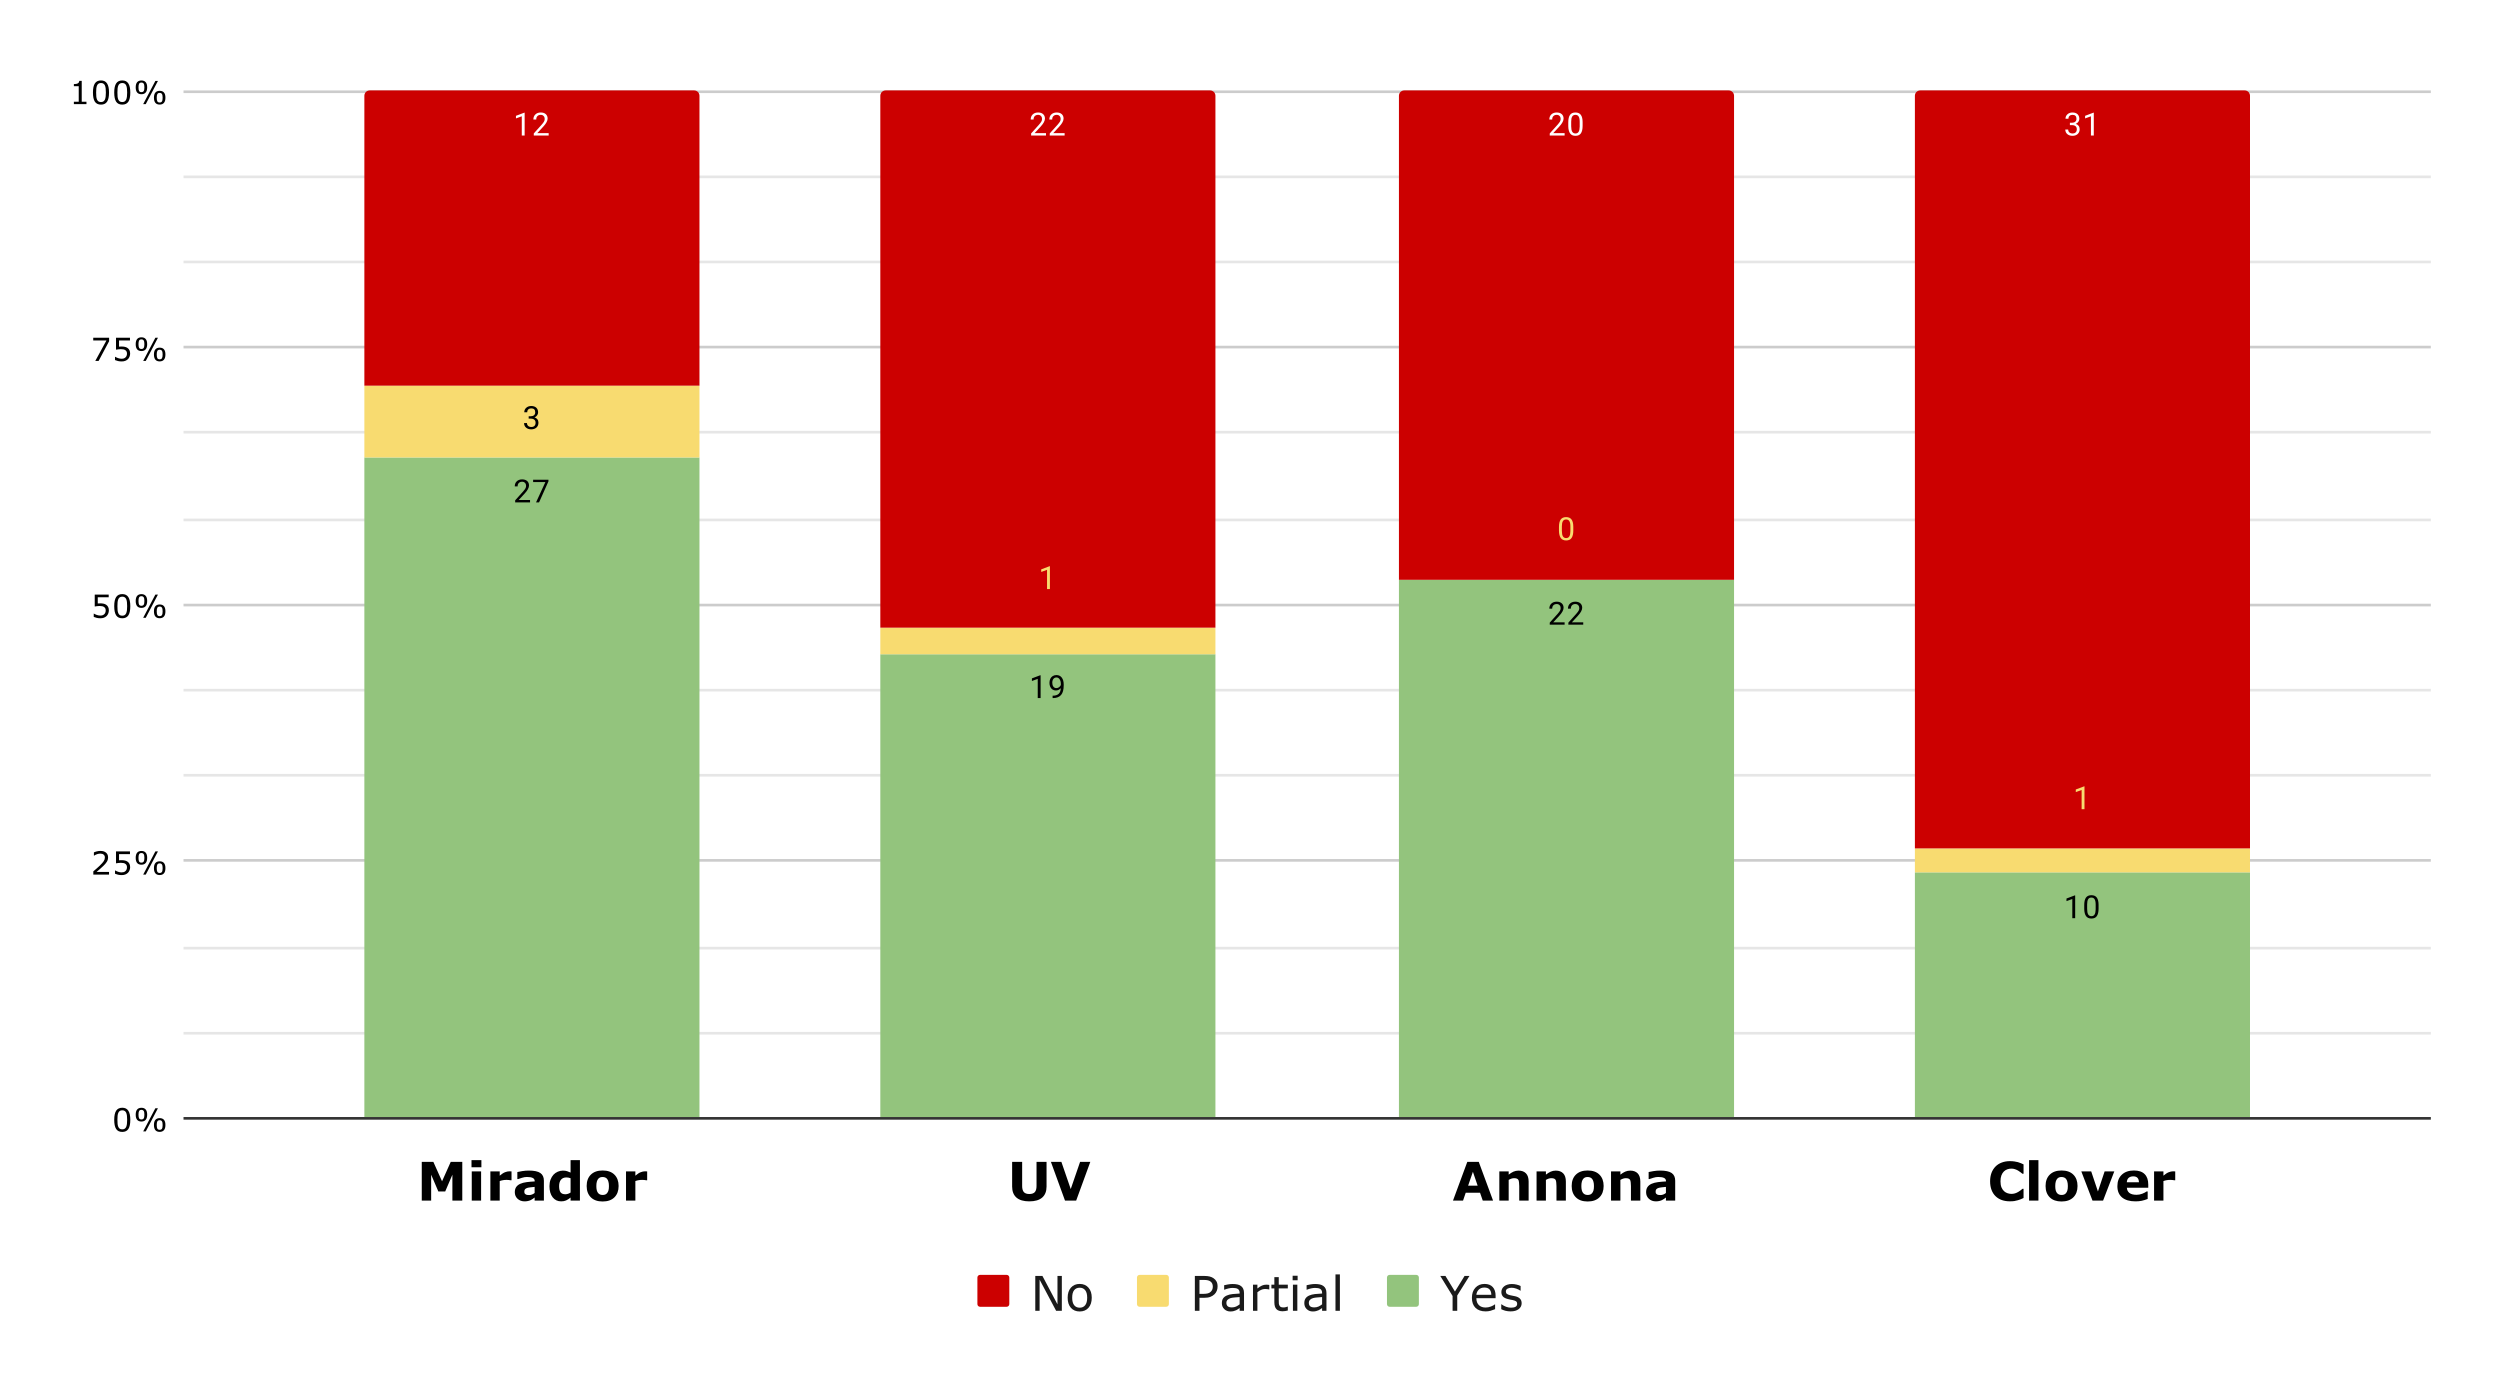 <svg version="1.1" viewBox="0.0 0.0 940.0 523.0" fill="none" stroke="none" stroke-linecap="square" stroke-miterlimit="10" width="940" height="523" xmlns:xlink="http://www.w3.org/1999/xlink" xmlns="http://www.w3.org/2000/svg"><path fill="#ffffff" d="M0 0L940.0 0L940.0 523.0L0 523.0L0 0Z" fill-rule="nonzero"/><path stroke="#333333" stroke-width="1.0" stroke-linecap="butt" d="M69.5 420.5L913.5 420.5" fill-rule="nonzero"/><path stroke="#cccccc" stroke-width="1.0" stroke-linecap="butt" d="M69.5 323.5L913.5 323.5" fill-rule="nonzero"/><path stroke="#cccccc" stroke-width="1.0" stroke-linecap="butt" d="M69.5 227.5L913.5 227.5" fill-rule="nonzero"/><path stroke="#cccccc" stroke-width="1.0" stroke-linecap="butt" d="M69.5 130.5L913.5 130.5" fill-rule="nonzero"/><path stroke="#cccccc" stroke-width="1.0" stroke-linecap="butt" d="M69.5 34.5L913.5 34.5" fill-rule="nonzero"/><path stroke="#e6e6e6" stroke-width="1.0" stroke-linecap="butt" d="M69.5 388.5L913.5 388.5" fill-rule="nonzero"/><path stroke="#e6e6e6" stroke-width="1.0" stroke-linecap="butt" d="M69.5 356.5L913.5 356.5" fill-rule="nonzero"/><path stroke="#e6e6e6" stroke-width="1.0" stroke-linecap="butt" d="M69.5 291.5L913.5 291.5" fill-rule="nonzero"/><path stroke="#e6e6e6" stroke-width="1.0" stroke-linecap="butt" d="M69.5 259.5L913.5 259.5" fill-rule="nonzero"/><path stroke="#e6e6e6" stroke-width="1.0" stroke-linecap="butt" d="M69.5 195.5L913.5 195.5" fill-rule="nonzero"/><path stroke="#e6e6e6" stroke-width="1.0" stroke-linecap="butt" d="M69.5 162.5L913.5 162.5" fill-rule="nonzero"/><path stroke="#e6e6e6" stroke-width="1.0" stroke-linecap="butt" d="M69.5 98.5L913.5 98.5" fill-rule="nonzero"/><path stroke="#e6e6e6" stroke-width="1.0" stroke-linecap="butt" d="M69.5 66.5L913.5 66.5" fill-rule="nonzero"/><clipPath id="id_0"><path d="M69.15 34.15L913.85 34.15L913.85 420.417L69.15 420.417L69.15 34.15Z" clip-rule="nonzero"/></clipPath><path stroke="#000000" stroke-width="2.0" stroke-linecap="butt" stroke-opacity="0.0" clip-path="url(#id_0)" d="M263.0 420.0L137.0 420.0L137.0 172.0L263.0 172.0Z" fill-rule="nonzero"/><path fill="#93c47d" clip-path="url(#id_0)" d="M263.0 420.0L137.0 420.0L137.0 172.0L263.0 172.0Z" fill-rule="nonzero"/><path stroke="#000000" stroke-width="2.0" stroke-linecap="butt" stroke-opacity="0.0" clip-path="url(#id_0)" d="M457.0 420.0L331.0 420.0L331.0 246.0L457.0 246.0Z" fill-rule="nonzero"/><path fill="#93c47d" clip-path="url(#id_0)" d="M457.0 420.0L331.0 420.0L331.0 246.0L457.0 246.0Z" fill-rule="nonzero"/><path stroke="#000000" stroke-width="2.0" stroke-linecap="butt" stroke-opacity="0.0" clip-path="url(#id_0)" d="M652.0 420.0L526.0 420.0L526.0 218.0L652.0 218.0Z" fill-rule="nonzero"/><path fill="#93c47d" clip-path="url(#id_0)" d="M652.0 420.0L526.0 420.0L526.0 218.0L652.0 218.0Z" fill-rule="nonzero"/><path stroke="#000000" stroke-width="2.0" stroke-linecap="butt" stroke-opacity="0.0" clip-path="url(#id_0)" d="M846.0 420.0L720.0 420.0L720.0 328.0L846.0 328.0Z" fill-rule="nonzero"/><path fill="#93c47d" clip-path="url(#id_0)" d="M846.0 420.0L720.0 420.0L720.0 328.0L846.0 328.0Z" fill-rule="nonzero"/><path stroke="#000000" stroke-width="2.0" stroke-linecap="butt" stroke-opacity="0.0" clip-path="url(#id_0)" d="M263.0 172.0L137.0 172.0L137.0 145.0L263.0 145.0Z" fill-rule="nonzero"/><path fill="#f8db70" clip-path="url(#id_0)" d="M263.0 172.0L137.0 172.0L137.0 145.0L263.0 145.0Z" fill-rule="nonzero"/><path stroke="#000000" stroke-width="2.0" stroke-linecap="butt" stroke-opacity="0.0" clip-path="url(#id_0)" d="M457.0 246.0L331.0 246.0L331.0 236.0L457.0 236.0Z" fill-rule="nonzero"/><path fill="#f8db70" clip-path="url(#id_0)" d="M457.0 246.0L331.0 246.0L331.0 236.0L457.0 236.0Z" fill-rule="nonzero"/><path stroke="#000000" stroke-width="2.0" stroke-linecap="butt" stroke-opacity="0.0" clip-path="url(#id_0)" d="M652.0 218.0L526.0 218.0L526.0 218.0L652.0 218.0Z" fill-rule="nonzero"/><path fill="#f8db70" clip-path="url(#id_0)" d="M652.0 218.0L526.0 218.0L526.0 218.0L652.0 218.0Z" fill-rule="nonzero"/><path stroke="#000000" stroke-width="2.0" stroke-linecap="butt" stroke-opacity="0.0" clip-path="url(#id_0)" d="M846.0 328.0L720.0 328.0L720.0 319.0L846.0 319.0Z" fill-rule="nonzero"/><path fill="#f8db70" clip-path="url(#id_0)" d="M846.0 328.0L720.0 328.0L720.0 319.0L846.0 319.0Z" fill-rule="nonzero"/><path stroke="#000000" stroke-width="2.0" stroke-linecap="butt" stroke-opacity="0.0" clip-path="url(#id_0)" d="M263.0 145.0L137.0 145.0L137.0 36.0C137.0 34.895 137.895 34.0 139.0 34.0L261.0 34.0C262.105 34.0 263.0 34.895 263.0 36.0Z" fill-rule="nonzero"/><path fill="#cc0000" clip-path="url(#id_0)" d="M263.0 145.0L137.0 145.0L137.0 36.0C137.0 34.895 137.895 34.0 139.0 34.0L261.0 34.0C262.105 34.0 263.0 34.895 263.0 36.0Z" fill-rule="nonzero"/><path stroke="#000000" stroke-width="2.0" stroke-linecap="butt" stroke-opacity="0.0" clip-path="url(#id_0)" d="M457.0 236.0L331.0 236.0L331.0 36.0C331.0 34.895 331.895 34.0 333.0 34.0L455.0 34.0C456.105 34.0 457.0 34.895 457.0 36.0Z" fill-rule="nonzero"/><path fill="#cc0000" clip-path="url(#id_0)" d="M457.0 236.0L331.0 236.0L331.0 36.0C331.0 34.895 331.895 34.0 333.0 34.0L455.0 34.0C456.105 34.0 457.0 34.895 457.0 36.0Z" fill-rule="nonzero"/><path stroke="#000000" stroke-width="2.0" stroke-linecap="butt" stroke-opacity="0.0" clip-path="url(#id_0)" d="M652.0 218.0L526.0 218.0L526.0 36.0C526.0 34.895 526.895 34.0 528.0 34.0L650.0 34.0C651.105 34.0 652.0 34.895 652.0 36.0Z" fill-rule="nonzero"/><path fill="#cc0000" clip-path="url(#id_0)" d="M652.0 218.0L526.0 218.0L526.0 36.0C526.0 34.895 526.895 34.0 528.0 34.0L650.0 34.0C651.105 34.0 652.0 34.895 652.0 36.0Z" fill-rule="nonzero"/><path stroke="#000000" stroke-width="2.0" stroke-linecap="butt" stroke-opacity="0.0" clip-path="url(#id_0)" d="M846.0 319.0L720.0 319.0L720.0 36.0C720.0 34.895 720.895 34.0 722.0 34.0L844.0 34.0C845.105 34.0 846.0 34.895 846.0 36.0Z" fill-rule="nonzero"/><path fill="#cc0000" clip-path="url(#id_0)" d="M846.0 319.0L720.0 319.0L720.0 36.0C720.0 34.895 720.895 34.0 722.0 34.0L844.0 34.0C845.105 34.0 846.0 34.895 846.0 36.0Z" fill-rule="nonzero"/><path stroke="#93c47d" stroke-width="3.0" stroke-linejoin="round" stroke-linecap="round" d="M199.297 188.902L193.703 188.902L193.703 188.121L196.656 184.84Q197.312 184.09 197.562 183.637Q197.812 183.168 197.812 182.668Q197.812 181.996 197.406 181.574Q197.016 181.137 196.328 181.137Q195.531 181.137 195.078 181.606Q194.625 182.059 194.625 182.887L193.547 182.887Q193.547 181.699 194.297 180.981Q195.062 180.246 196.328 180.246Q197.531 180.246 198.219 180.871Q198.906 181.496 198.906 182.543Q198.906 183.793 197.297 185.543L195.016 188.012L199.297 188.012L199.297 188.902ZM206.219 180.981L202.688 188.902L201.547 188.902L205.062 181.262L200.453 181.262L200.453 180.371L206.219 180.371L206.219 180.981Z" fill-rule="nonzero"/><path fill="#000000" d="M199.297 188.902L193.703 188.902L193.703 188.121L196.656 184.84Q197.312 184.09 197.562 183.637Q197.812 183.168 197.812 182.668Q197.812 181.996 197.406 181.574Q197.016 181.137 196.328 181.137Q195.531 181.137 195.078 181.606Q194.625 182.059 194.625 182.887L193.547 182.887Q193.547 181.699 194.297 180.981Q195.062 180.246 196.328 180.246Q197.531 180.246 198.219 180.871Q198.906 181.496 198.906 182.543Q198.906 183.793 197.297 185.543L195.016 188.012L199.297 188.012L199.297 188.902ZM206.219 180.981L202.688 188.902L201.547 188.902L205.062 181.262L200.453 181.262L200.453 180.371L206.219 180.371L206.219 180.981Z" fill-rule="nonzero"/><path stroke="#93c47d" stroke-width="3.0" stroke-linejoin="round" stroke-linecap="round" d="M391.266 262.477L390.188 262.477L390.188 255.258L388.0 256.055L388.0 255.071L391.109 253.899L391.266 253.899L391.266 262.477ZM398.859 258.727Q398.531 259.133 398.047 259.383Q397.578 259.618 397.016 259.618Q396.281 259.618 395.734 259.258Q395.188 258.899 394.891 258.243Q394.594 257.571 394.594 256.774Q394.594 255.93 394.906 255.243Q395.234 254.555 395.828 254.196Q396.438 253.821 397.234 253.821Q398.5 253.821 399.219 254.774Q399.953 255.727 399.953 257.352L399.953 257.664Q399.953 260.164 398.969 261.305Q397.984 262.446 396.0 262.477L395.781 262.477L395.781 261.571L396.016 261.571Q397.359 261.539 398.078 260.868Q398.797 260.196 398.859 258.727ZM397.188 258.727Q397.734 258.727 398.188 258.399Q398.656 258.055 398.875 257.571L398.875 257.133Q398.875 256.071 398.406 255.399Q397.938 254.727 397.234 254.727Q396.516 254.727 396.078 255.274Q395.656 255.821 395.656 256.727Q395.656 257.602 396.062 258.164Q396.484 258.727 397.188 258.727Z" fill-rule="nonzero"/><path fill="#000000" d="M391.266 262.477L390.188 262.477L390.188 255.258L388.0 256.055L388.0 255.071L391.109 253.899L391.266 253.899L391.266 262.477ZM398.859 258.727Q398.531 259.133 398.047 259.383Q397.578 259.618 397.016 259.618Q396.281 259.618 395.734 259.258Q395.188 258.899 394.891 258.243Q394.594 257.571 394.594 256.774Q394.594 255.93 394.906 255.243Q395.234 254.555 395.828 254.196Q396.438 253.821 397.234 253.821Q398.5 253.821 399.219 254.774Q399.953 255.727 399.953 257.352L399.953 257.664Q399.953 260.164 398.969 261.305Q397.984 262.446 396.0 262.477L395.781 262.477L395.781 261.571L396.016 261.571Q397.359 261.539 398.078 260.868Q398.797 260.196 398.859 258.727ZM397.188 258.727Q397.734 258.727 398.188 258.399Q398.656 258.055 398.875 257.571L398.875 257.133Q398.875 256.071 398.406 255.399Q397.938 254.727 397.234 254.727Q396.516 254.727 396.078 255.274Q395.656 255.821 395.656 256.727Q395.656 257.602 396.062 258.164Q396.484 258.727 397.188 258.727Z" fill-rule="nonzero"/><path stroke="#93c47d" stroke-width="3.0" stroke-linejoin="round" stroke-linecap="round" d="M588.297 234.887L582.703 234.887L582.703 234.105L585.656 230.824Q586.312 230.074 586.562 229.621Q586.812 229.152 586.812 228.652Q586.812 227.98 586.406 227.558Q586.016 227.121 585.328 227.121Q584.531 227.121 584.078 227.59Q583.625 228.043 583.625 228.871L582.547 228.871Q582.547 227.683 583.297 226.965Q584.062 226.23 585.328 226.23Q586.531 226.23 587.219 226.855Q587.906 227.48 587.906 228.527Q587.906 229.777 586.297 231.527L584.016 233.996L588.297 233.996L588.297 234.887ZM595.297 234.887L589.703 234.887L589.703 234.105L592.656 230.824Q593.312 230.074 593.562 229.621Q593.812 229.152 593.812 228.652Q593.812 227.98 593.406 227.558Q593.016 227.121 592.328 227.121Q591.531 227.121 591.078 227.59Q590.625 228.043 590.625 228.871L589.547 228.871Q589.547 227.683 590.297 226.965Q591.062 226.23 592.328 226.23Q593.531 226.23 594.219 226.855Q594.906 227.48 594.906 228.527Q594.906 229.777 593.297 231.527L591.016 233.996L595.297 233.996L595.297 234.887Z" fill-rule="nonzero"/><path fill="#000000" d="M588.297 234.887L582.703 234.887L582.703 234.105L585.656 230.824Q586.312 230.074 586.562 229.621Q586.812 229.152 586.812 228.652Q586.812 227.98 586.406 227.558Q586.016 227.121 585.328 227.121Q584.531 227.121 584.078 227.59Q583.625 228.043 583.625 228.871L582.547 228.871Q582.547 227.683 583.297 226.965Q584.062 226.23 585.328 226.23Q586.531 226.23 587.219 226.855Q587.906 227.48 587.906 228.527Q587.906 229.777 586.297 231.527L584.016 233.996L588.297 233.996L588.297 234.887ZM595.297 234.887L589.703 234.887L589.703 234.105L592.656 230.824Q593.312 230.074 593.562 229.621Q593.812 229.152 593.812 228.652Q593.812 227.98 593.406 227.558Q593.016 227.121 592.328 227.121Q591.531 227.121 591.078 227.59Q590.625 228.043 590.625 228.871L589.547 228.871Q589.547 227.683 590.297 226.965Q591.062 226.23 592.328 226.23Q593.531 226.23 594.219 226.855Q594.906 227.48 594.906 228.527Q594.906 229.777 593.297 231.527L591.016 233.996L595.297 233.996L595.297 234.887Z" fill-rule="nonzero"/><path stroke="#93c47d" stroke-width="3.0" stroke-linejoin="round" stroke-linecap="round" d="M780.266 345.248L779.188 345.248L779.188 338.03L777.0 338.827L777.0 337.842L780.109 336.67L780.266 336.67L780.266 345.248ZM789.062 341.608Q789.062 343.514 788.406 344.452Q787.766 345.373 786.375 345.373Q785.016 345.373 784.359 344.467Q783.703 343.561 783.672 341.748L783.672 340.311Q783.672 338.42 784.312 337.514Q784.969 336.592 786.359 336.592Q787.734 336.592 788.391 337.483Q789.047 338.358 789.062 340.202L789.062 341.608ZM787.969 340.123Q787.969 338.748 787.578 338.123Q787.203 337.483 786.359 337.483Q785.531 337.483 785.141 338.123Q784.766 338.748 784.766 340.045L784.766 341.78Q784.766 343.155 785.156 343.827Q785.562 344.483 786.375 344.483Q787.172 344.483 787.562 343.858Q787.953 343.233 787.969 341.905L787.969 340.123Z" fill-rule="nonzero"/><path fill="#000000" d="M780.266 345.248L779.188 345.248L779.188 338.03L777.0 338.827L777.0 337.842L780.109 336.67L780.266 336.67L780.266 345.248ZM789.062 341.608Q789.062 343.514 788.406 344.452Q787.766 345.373 786.375 345.373Q785.016 345.373 784.359 344.467Q783.703 343.561 783.672 341.748L783.672 340.311Q783.672 338.42 784.312 337.514Q784.969 336.592 786.359 336.592Q787.734 336.592 788.391 337.483Q789.047 338.358 789.062 340.202L789.062 341.608ZM787.969 340.123Q787.969 338.748 787.578 338.123Q787.203 337.483 786.359 337.483Q785.531 337.483 785.141 338.123Q784.766 338.748 784.766 340.045L784.766 341.78Q784.766 343.155 785.156 343.827Q785.562 344.483 786.375 344.483Q787.172 344.483 787.562 343.858Q787.953 343.233 787.969 341.905L787.969 340.123Z" fill-rule="nonzero"/><path stroke="#f8db70" stroke-width="3.0" stroke-linejoin="round" stroke-linecap="round" d="M198.781 156.515L199.594 156.515Q200.375 156.499 200.812 156.109Q201.25 155.718 201.25 155.046Q201.25 153.546 199.75 153.546Q199.047 153.546 198.625 153.953Q198.219 154.359 198.219 155.015L197.125 155.015Q197.125 153.999 197.859 153.328Q198.609 152.656 199.75 152.656Q200.953 152.656 201.641 153.296Q202.328 153.937 202.328 155.078Q202.328 155.64 201.969 156.156Q201.609 156.671 200.984 156.937Q201.688 157.156 202.062 157.671Q202.453 158.187 202.453 158.937Q202.453 160.078 201.703 160.765Q200.953 161.437 199.75 161.437Q198.562 161.437 197.797 160.781Q197.047 160.124 197.047 159.062L198.141 159.062Q198.141 159.734 198.578 160.14Q199.016 160.546 199.766 160.546Q200.547 160.546 200.953 160.14Q201.375 159.718 201.375 158.953Q201.375 158.218 200.922 157.828Q200.469 157.421 199.594 157.406L198.781 157.406L198.781 156.515Z" fill-rule="nonzero"/><path fill="#000000" d="M198.781 156.515L199.594 156.515Q200.375 156.499 200.812 156.109Q201.25 155.718 201.25 155.046Q201.25 153.546 199.75 153.546Q199.047 153.546 198.625 153.953Q198.219 154.359 198.219 155.015L197.125 155.015Q197.125 153.999 197.859 153.328Q198.609 152.656 199.75 152.656Q200.953 152.656 201.641 153.296Q202.328 153.937 202.328 155.078Q202.328 155.64 201.969 156.156Q201.609 156.671 200.984 156.937Q201.688 157.156 202.062 157.671Q202.453 158.187 202.453 158.937Q202.453 160.078 201.703 160.765Q200.953 161.437 199.75 161.437Q198.562 161.437 197.797 160.781Q197.047 160.124 197.047 159.062L198.141 159.062Q198.141 159.734 198.578 160.14Q199.016 160.546 199.766 160.546Q200.547 160.546 200.953 160.14Q201.375 159.718 201.375 158.953Q201.375 158.218 200.922 157.828Q200.469 157.421 199.594 157.406L198.781 157.406L198.781 156.515Z" fill-rule="nonzero"/><path fill="#f8db70" d="M394.766 221.48L393.688 221.48L393.688 214.261L391.5 215.058L391.5 214.074L394.609 212.902L394.766 212.902L394.766 221.48Z" fill-rule="nonzero"/><path fill="#f8db70" d="M591.562 199.446Q591.562 201.352 590.906 202.29Q590.266 203.212 588.875 203.212Q587.516 203.212 586.859 202.305Q586.203 201.399 586.172 199.587L586.172 198.149Q586.172 196.258 586.812 195.352Q587.469 194.43 588.859 194.43Q590.234 194.43 590.891 195.321Q591.547 196.196 591.562 198.04L591.562 199.446ZM590.469 197.962Q590.469 196.587 590.078 195.962Q589.703 195.321 588.859 195.321Q588.031 195.321 587.641 195.962Q587.266 196.587 587.266 197.883L587.266 199.618Q587.266 200.993 587.656 201.665Q588.062 202.321 588.875 202.321Q589.672 202.321 590.062 201.696Q590.453 201.071 590.469 199.743L590.469 197.962Z" fill-rule="nonzero"/><path fill="#f8db70" d="M783.766 304.252L782.688 304.252L782.688 297.033L780.5 297.83L780.5 296.845L783.609 295.673L783.766 295.673L783.766 304.252Z" fill-rule="nonzero"/><path stroke="#cc0000" stroke-width="3.0" stroke-linejoin="round" stroke-linecap="round" d="M197.266 50.95L196.188 50.95L196.188 43.731L194.0 44.528L194.0 43.544L197.109 42.372L197.266 42.372L197.266 50.95ZM206.297 50.95L200.703 50.95L200.703 50.169L203.656 46.888Q204.312 46.138 204.562 45.684Q204.812 45.216 204.812 44.716Q204.812 44.044 204.406 43.622Q204.016 43.184 203.328 43.184Q202.531 43.184 202.078 43.653Q201.625 44.106 201.625 44.934L200.547 44.934Q200.547 43.747 201.297 43.028Q202.062 42.294 203.328 42.294Q204.531 42.294 205.219 42.919Q205.906 43.544 205.906 44.591Q205.906 45.841 204.297 47.591L202.016 50.059L206.297 50.059L206.297 50.95Z" fill-rule="nonzero"/><path fill="#ffffff" d="M197.266 50.95L196.188 50.95L196.188 43.731L194.0 44.528L194.0 43.544L197.109 42.372L197.266 42.372L197.266 50.95ZM206.297 50.95L200.703 50.95L200.703 50.169L203.656 46.888Q204.312 46.138 204.562 45.684Q204.812 45.216 204.812 44.716Q204.812 44.044 204.406 43.622Q204.016 43.184 203.328 43.184Q202.531 43.184 202.078 43.653Q201.625 44.106 201.625 44.934L200.547 44.934Q200.547 43.747 201.297 43.028Q202.062 42.294 203.328 42.294Q204.531 42.294 205.219 42.919Q205.906 43.544 205.906 44.591Q205.906 45.841 204.297 47.591L202.016 50.059L206.297 50.059L206.297 50.95Z" fill-rule="nonzero"/><path stroke="#cc0000" stroke-width="3.0" stroke-linejoin="round" stroke-linecap="round" d="M393.297 50.95L387.703 50.95L387.703 50.169L390.656 46.888Q391.312 46.138 391.562 45.684Q391.812 45.216 391.812 44.716Q391.812 44.044 391.406 43.622Q391.016 43.184 390.328 43.184Q389.531 43.184 389.078 43.653Q388.625 44.106 388.625 44.934L387.547 44.934Q387.547 43.747 388.297 43.028Q389.062 42.294 390.328 42.294Q391.531 42.294 392.219 42.919Q392.906 43.544 392.906 44.591Q392.906 45.841 391.297 47.591L389.016 50.059L393.297 50.059L393.297 50.95ZM400.297 50.95L394.703 50.95L394.703 50.169L397.656 46.888Q398.312 46.138 398.562 45.684Q398.812 45.216 398.812 44.716Q398.812 44.044 398.406 43.622Q398.016 43.184 397.328 43.184Q396.531 43.184 396.078 43.653Q395.625 44.106 395.625 44.934L394.547 44.934Q394.547 43.747 395.297 43.028Q396.062 42.294 397.328 42.294Q398.531 42.294 399.219 42.919Q399.906 43.544 399.906 44.591Q399.906 45.841 398.297 47.591L396.016 50.059L400.297 50.059L400.297 50.95Z" fill-rule="nonzero"/><path fill="#ffffff" d="M393.297 50.95L387.703 50.95L387.703 50.169L390.656 46.888Q391.312 46.138 391.562 45.684Q391.812 45.216 391.812 44.716Q391.812 44.044 391.406 43.622Q391.016 43.184 390.328 43.184Q389.531 43.184 389.078 43.653Q388.625 44.106 388.625 44.934L387.547 44.934Q387.547 43.747 388.297 43.028Q389.062 42.294 390.328 42.294Q391.531 42.294 392.219 42.919Q392.906 43.544 392.906 44.591Q392.906 45.841 391.297 47.591L389.016 50.059L393.297 50.059L393.297 50.95ZM400.297 50.95L394.703 50.95L394.703 50.169L397.656 46.888Q398.312 46.138 398.562 45.684Q398.812 45.216 398.812 44.716Q398.812 44.044 398.406 43.622Q398.016 43.184 397.328 43.184Q396.531 43.184 396.078 43.653Q395.625 44.106 395.625 44.934L394.547 44.934Q394.547 43.747 395.297 43.028Q396.062 42.294 397.328 42.294Q398.531 42.294 399.219 42.919Q399.906 43.544 399.906 44.591Q399.906 45.841 398.297 47.591L396.016 50.059L400.297 50.059L400.297 50.95Z" fill-rule="nonzero"/><path stroke="#cc0000" stroke-width="3.0" stroke-linejoin="round" stroke-linecap="round" d="M588.297 50.95L582.703 50.95L582.703 50.169L585.656 46.888Q586.312 46.138 586.562 45.684Q586.812 45.216 586.812 44.716Q586.812 44.044 586.406 43.622Q586.016 43.184 585.328 43.184Q584.531 43.184 584.078 43.653Q583.625 44.106 583.625 44.934L582.547 44.934Q582.547 43.747 583.297 43.028Q584.062 42.294 585.328 42.294Q586.531 42.294 587.219 42.919Q587.906 43.544 587.906 44.591Q587.906 45.841 586.297 47.591L584.016 50.059L588.297 50.059L588.297 50.95ZM595.062 47.309Q595.062 49.216 594.406 50.153Q593.766 51.075 592.375 51.075Q591.016 51.075 590.359 50.169Q589.703 49.263 589.672 47.45L589.672 46.013Q589.672 44.122 590.312 43.216Q590.969 42.294 592.359 42.294Q593.734 42.294 594.391 43.184Q595.047 44.059 595.062 45.903L595.062 47.309ZM593.969 45.825Q593.969 44.45 593.578 43.825Q593.203 43.184 592.359 43.184Q591.531 43.184 591.141 43.825Q590.766 44.45 590.766 45.747L590.766 47.481Q590.766 48.856 591.156 49.528Q591.562 50.184 592.375 50.184Q593.172 50.184 593.562 49.559Q593.953 48.934 593.969 47.606L593.969 45.825Z" fill-rule="nonzero"/><path fill="#ffffff" d="M588.297 50.95L582.703 50.95L582.703 50.169L585.656 46.888Q586.312 46.138 586.562 45.684Q586.812 45.216 586.812 44.716Q586.812 44.044 586.406 43.622Q586.016 43.184 585.328 43.184Q584.531 43.184 584.078 43.653Q583.625 44.106 583.625 44.934L582.547 44.934Q582.547 43.747 583.297 43.028Q584.062 42.294 585.328 42.294Q586.531 42.294 587.219 42.919Q587.906 43.544 587.906 44.591Q587.906 45.841 586.297 47.591L584.016 50.059L588.297 50.059L588.297 50.95ZM595.062 47.309Q595.062 49.216 594.406 50.153Q593.766 51.075 592.375 51.075Q591.016 51.075 590.359 50.169Q589.703 49.263 589.672 47.45L589.672 46.013Q589.672 44.122 590.312 43.216Q590.969 42.294 592.359 42.294Q593.734 42.294 594.391 43.184Q595.047 44.059 595.062 45.903L595.062 47.309ZM593.969 45.825Q593.969 44.45 593.578 43.825Q593.203 43.184 592.359 43.184Q591.531 43.184 591.141 43.825Q590.766 44.45 590.766 45.747L590.766 47.481Q590.766 48.856 591.156 49.528Q591.562 50.184 592.375 50.184Q593.172 50.184 593.562 49.559Q593.953 48.934 593.969 47.606L593.969 45.825Z" fill-rule="nonzero"/><path stroke="#cc0000" stroke-width="3.0" stroke-linejoin="round" stroke-linecap="round" d="M778.281 46.153L779.094 46.153Q779.875 46.138 780.312 45.747Q780.75 45.356 780.75 44.684Q780.75 43.184 779.25 43.184Q778.547 43.184 778.125 43.591Q777.719 43.997 777.719 44.653L776.625 44.653Q776.625 43.638 777.359 42.966Q778.109 42.294 779.25 42.294Q780.453 42.294 781.141 42.934Q781.828 43.575 781.828 44.716Q781.828 45.278 781.469 45.794Q781.109 46.309 780.484 46.575Q781.188 46.794 781.562 47.309Q781.953 47.825 781.953 48.575Q781.953 49.716 781.203 50.403Q780.453 51.075 779.25 51.075Q778.062 51.075 777.297 50.419Q776.547 49.763 776.547 48.7L777.641 48.7Q777.641 49.372 778.078 49.778Q778.516 50.184 779.266 50.184Q780.047 50.184 780.453 49.778Q780.875 49.356 780.875 48.591Q780.875 47.856 780.422 47.466Q779.969 47.059 779.094 47.044L778.281 47.044L778.281 46.153ZM787.266 50.95L786.188 50.95L786.188 43.731L784.0 44.528L784.0 43.544L787.109 42.372L787.266 42.372L787.266 50.95Z" fill-rule="nonzero"/><path fill="#ffffff" d="M778.281 46.153L779.094 46.153Q779.875 46.138 780.312 45.747Q780.75 45.356 780.75 44.684Q780.75 43.184 779.25 43.184Q778.547 43.184 778.125 43.591Q777.719 43.997 777.719 44.653L776.625 44.653Q776.625 43.638 777.359 42.966Q778.109 42.294 779.25 42.294Q780.453 42.294 781.141 42.934Q781.828 43.575 781.828 44.716Q781.828 45.278 781.469 45.794Q781.109 46.309 780.484 46.575Q781.188 46.794 781.562 47.309Q781.953 47.825 781.953 48.575Q781.953 49.716 781.203 50.403Q780.453 51.075 779.25 51.075Q778.062 51.075 777.297 50.419Q776.547 49.763 776.547 48.7L777.641 48.7Q777.641 49.372 778.078 49.778Q778.516 50.184 779.266 50.184Q780.047 50.184 780.453 49.778Q780.875 49.356 780.875 48.591Q780.875 47.856 780.422 47.466Q779.969 47.059 779.094 47.044L778.281 47.044L778.281 46.153ZM787.266 50.95L786.188 50.95L786.188 43.731L784.0 44.528L784.0 43.544L787.109 42.372L787.266 42.372L787.266 50.95Z" fill-rule="nonzero"/><path fill="#000000" d="M48.994 421.057Q48.994 423.401 48.259 424.51Q47.525 425.604 45.978 425.604Q44.4 425.604 43.666 424.495Q42.947 423.37 42.947 421.057Q42.947 418.729 43.681 417.62Q44.416 416.51 45.978 416.51Q47.541 416.51 48.259 417.651Q48.994 418.776 48.994 421.057ZM47.447 423.714Q47.65 423.229 47.728 422.589Q47.806 421.948 47.806 421.057Q47.806 420.167 47.728 419.51Q47.65 418.854 47.447 418.385Q47.244 417.932 46.884 417.714Q46.525 417.479 45.978 417.479Q45.416 417.479 45.056 417.714Q44.697 417.932 44.494 418.401Q44.291 418.839 44.212 419.542Q44.15 420.229 44.15 421.057Q44.15 421.979 44.212 422.604Q44.275 423.214 44.478 423.698Q44.681 424.151 45.025 424.401Q45.384 424.635 45.978 424.635Q46.525 424.635 46.884 424.401Q47.244 424.167 47.447 423.714ZM55.337 419.104Q55.337 420.417 54.775 421.057Q54.228 421.698 53.181 421.698Q52.119 421.698 51.572 421.057Q51.025 420.417 51.025 419.12Q51.025 417.807 51.572 417.167Q52.134 416.526 53.181 416.526Q54.244 416.526 54.791 417.182Q55.337 417.823 55.337 419.104ZM59.384 416.698L54.806 425.417L53.837 425.417L58.416 416.698L59.384 416.698ZM62.197 422.995Q62.197 424.307 61.634 424.948Q61.072 425.589 60.041 425.589Q58.978 425.589 58.431 424.948Q57.884 424.292 57.884 422.995Q57.884 421.682 58.431 421.057Q58.994 420.417 60.041 420.417Q61.103 420.417 61.65 421.057Q62.197 421.682 62.197 422.995ZM54.291 419.104Q54.291 418.104 54.025 417.714Q53.759 417.307 53.181 417.307Q52.587 417.307 52.322 417.714Q52.072 418.104 52.072 419.12Q52.072 420.135 52.322 420.526Q52.587 420.917 53.181 420.917Q53.759 420.917 54.025 420.526Q54.291 420.135 54.291 419.104ZM61.15 422.995Q61.15 421.995 60.884 421.604Q60.634 421.198 60.041 421.198Q59.447 421.198 59.181 421.604Q58.931 421.995 58.931 422.995Q58.931 424.01 59.181 424.417Q59.447 424.807 60.041 424.807Q60.634 424.807 60.884 424.417Q61.15 424.01 61.15 422.995Z" fill-rule="nonzero"/><path fill="#000000" d="M40.994 328.85L35.087 328.85L35.087 327.631Q35.712 327.1 36.322 326.569Q36.947 326.038 37.478 325.522Q38.603 324.428 39.009 323.788Q39.431 323.147 39.431 322.397Q39.431 321.725 38.978 321.35Q38.541 320.959 37.744 320.959Q37.197 320.959 36.572 321.147Q35.962 321.334 35.369 321.725L35.306 321.725L35.306 320.491Q35.728 320.288 36.416 320.116Q37.119 319.944 37.759 319.944Q39.103 319.944 39.869 320.6Q40.634 321.241 40.634 322.35Q40.634 322.85 40.509 323.288Q40.384 323.709 40.134 324.084Q39.9 324.459 39.587 324.819Q39.291 325.163 38.853 325.584Q38.228 326.194 37.556 326.772Q36.884 327.35 36.306 327.85L40.994 327.85L40.994 328.85ZM48.931 326.084Q48.931 326.694 48.697 327.256Q48.478 327.803 48.103 328.178Q47.681 328.584 47.087 328.819Q46.509 329.038 45.744 329.038Q45.025 329.038 44.353 328.881Q43.697 328.725 43.244 328.522L43.244 327.288L43.322 327.288Q43.806 327.584 44.447 327.803Q45.103 328.022 45.712 328.022Q46.134 328.022 46.525 327.913Q46.916 327.788 47.212 327.491Q47.478 327.241 47.603 326.897Q47.744 326.538 47.744 326.069Q47.744 325.616 47.587 325.319Q47.431 325.006 47.15 324.819Q46.853 324.584 46.416 324.506Q45.978 324.413 45.431 324.413Q44.916 324.413 44.431 324.491Q43.962 324.553 43.619 324.616L43.619 320.131L48.869 320.131L48.869 321.147L44.759 321.147L44.759 323.475Q45.009 323.444 45.259 323.444Q45.525 323.428 45.728 323.428Q46.431 323.428 46.962 323.553Q47.494 323.663 47.947 323.975Q48.416 324.288 48.666 324.803Q48.931 325.303 48.931 326.084ZM55.337 322.538Q55.337 323.85 54.775 324.491Q54.228 325.131 53.181 325.131Q52.119 325.131 51.572 324.491Q51.025 323.85 51.025 322.553Q51.025 321.241 51.572 320.6Q52.134 319.959 53.181 319.959Q54.244 319.959 54.791 320.616Q55.337 321.256 55.337 322.538ZM59.384 320.131L54.806 328.85L53.837 328.85L58.416 320.131L59.384 320.131ZM62.197 326.428Q62.197 327.741 61.634 328.381Q61.072 329.022 60.041 329.022Q58.978 329.022 58.431 328.381Q57.884 327.725 57.884 326.428Q57.884 325.116 58.431 324.491Q58.994 323.85 60.041 323.85Q61.103 323.85 61.65 324.491Q62.197 325.116 62.197 326.428ZM54.291 322.538Q54.291 321.538 54.025 321.147Q53.759 320.741 53.181 320.741Q52.587 320.741 52.322 321.147Q52.072 321.538 52.072 322.553Q52.072 323.569 52.322 323.959Q52.587 324.35 53.181 324.35Q53.759 324.35 54.025 323.959Q54.291 323.569 54.291 322.538ZM61.15 326.428Q61.15 325.428 60.884 325.038Q60.634 324.631 60.041 324.631Q59.447 324.631 59.181 325.038Q58.931 325.428 58.931 326.428Q58.931 327.444 59.181 327.85Q59.447 328.241 60.041 328.241Q60.634 328.241 60.884 327.85Q61.15 327.444 61.15 326.428Z" fill-rule="nonzero"/><path fill="#000000" d="M40.931 229.518Q40.931 230.127 40.697 230.69Q40.478 231.236 40.103 231.611Q39.681 232.018 39.087 232.252Q38.509 232.471 37.744 232.471Q37.025 232.471 36.353 232.315Q35.697 232.158 35.244 231.955L35.244 230.721L35.322 230.721Q35.806 231.018 36.447 231.236Q37.103 231.455 37.712 231.455Q38.134 231.455 38.525 231.346Q38.916 231.221 39.212 230.924Q39.478 230.674 39.603 230.33Q39.744 229.971 39.744 229.502Q39.744 229.049 39.587 228.752Q39.431 228.44 39.15 228.252Q38.853 228.018 38.416 227.94Q37.978 227.846 37.431 227.846Q36.916 227.846 36.431 227.924Q35.962 227.986 35.619 228.049L35.619 223.565L40.869 223.565L40.869 224.58L36.759 224.58L36.759 226.908Q37.009 226.877 37.259 226.877Q37.525 226.861 37.728 226.861Q38.431 226.861 38.962 226.986Q39.494 227.096 39.947 227.408Q40.416 227.721 40.666 228.236Q40.931 228.736 40.931 229.518ZM48.994 227.924Q48.994 230.268 48.259 231.377Q47.525 232.471 45.978 232.471Q44.4 232.471 43.666 231.361Q42.947 230.236 42.947 227.924Q42.947 225.596 43.681 224.486Q44.416 223.377 45.978 223.377Q47.541 223.377 48.259 224.518Q48.994 225.643 48.994 227.924ZM47.447 230.58Q47.65 230.096 47.728 229.455Q47.806 228.815 47.806 227.924Q47.806 227.033 47.728 226.377Q47.65 225.721 47.447 225.252Q47.244 224.799 46.884 224.58Q46.525 224.346 45.978 224.346Q45.416 224.346 45.056 224.58Q44.697 224.799 44.494 225.268Q44.291 225.705 44.212 226.408Q44.15 227.096 44.15 227.924Q44.15 228.846 44.212 229.471Q44.275 230.08 44.478 230.565Q44.681 231.018 45.025 231.268Q45.384 231.502 45.978 231.502Q46.525 231.502 46.884 231.268Q47.244 231.033 47.447 230.58ZM55.337 225.971Q55.337 227.283 54.775 227.924Q54.228 228.565 53.181 228.565Q52.119 228.565 51.572 227.924Q51.025 227.283 51.025 225.986Q51.025 224.674 51.572 224.033Q52.134 223.393 53.181 223.393Q54.244 223.393 54.791 224.049Q55.337 224.69 55.337 225.971ZM59.384 223.565L54.806 232.283L53.837 232.283L58.416 223.565L59.384 223.565ZM62.197 229.861Q62.197 231.174 61.634 231.815Q61.072 232.455 60.041 232.455Q58.978 232.455 58.431 231.815Q57.884 231.158 57.884 229.861Q57.884 228.549 58.431 227.924Q58.994 227.283 60.041 227.283Q61.103 227.283 61.65 227.924Q62.197 228.549 62.197 229.861ZM54.291 225.971Q54.291 224.971 54.025 224.58Q53.759 224.174 53.181 224.174Q52.587 224.174 52.322 224.58Q52.072 224.971 52.072 225.986Q52.072 227.002 52.322 227.393Q52.587 227.783 53.181 227.783Q53.759 227.783 54.025 227.393Q54.291 227.002 54.291 225.971ZM61.15 229.861Q61.15 228.861 60.884 228.471Q60.634 228.065 60.041 228.065Q59.447 228.065 59.181 228.471Q58.931 228.861 58.931 229.861Q58.931 230.877 59.181 231.283Q59.447 231.674 60.041 231.674Q60.634 231.674 60.884 231.283Q61.15 230.877 61.15 229.861Z" fill-rule="nonzero"/><path fill="#000000" d="M41.025 128.295L37.072 135.717L35.822 135.717L40.025 128.014L35.056 128.014L35.056 126.998L41.025 126.998L41.025 128.295ZM48.931 132.951Q48.931 133.56 48.697 134.123Q48.478 134.67 48.103 135.045Q47.681 135.451 47.087 135.685Q46.509 135.904 45.744 135.904Q45.025 135.904 44.353 135.748Q43.697 135.592 43.244 135.389L43.244 134.154L43.322 134.154Q43.806 134.451 44.447 134.67Q45.103 134.889 45.712 134.889Q46.134 134.889 46.525 134.779Q46.916 134.654 47.212 134.357Q47.478 134.107 47.603 133.764Q47.744 133.404 47.744 132.935Q47.744 132.482 47.587 132.185Q47.431 131.873 47.15 131.685Q46.853 131.451 46.416 131.373Q45.978 131.279 45.431 131.279Q44.916 131.279 44.431 131.357Q43.962 131.42 43.619 131.482L43.619 126.998L48.869 126.998L48.869 128.014L44.759 128.014L44.759 130.342Q45.009 130.31 45.259 130.31Q45.525 130.295 45.728 130.295Q46.431 130.295 46.962 130.42Q47.494 130.529 47.947 130.842Q48.416 131.154 48.666 131.67Q48.931 132.17 48.931 132.951ZM55.337 129.404Q55.337 130.717 54.775 131.357Q54.228 131.998 53.181 131.998Q52.119 131.998 51.572 131.357Q51.025 130.717 51.025 129.42Q51.025 128.107 51.572 127.467Q52.134 126.826 53.181 126.826Q54.244 126.826 54.791 127.482Q55.337 128.123 55.337 129.404ZM59.384 126.998L54.806 135.717L53.837 135.717L58.416 126.998L59.384 126.998ZM62.197 133.295Q62.197 134.607 61.634 135.248Q61.072 135.889 60.041 135.889Q58.978 135.889 58.431 135.248Q57.884 134.592 57.884 133.295Q57.884 131.982 58.431 131.357Q58.994 130.717 60.041 130.717Q61.103 130.717 61.65 131.357Q62.197 131.982 62.197 133.295ZM54.291 129.404Q54.291 128.404 54.025 128.014Q53.759 127.607 53.181 127.607Q52.587 127.607 52.322 128.014Q52.072 128.404 52.072 129.42Q52.072 130.435 52.322 130.826Q52.587 131.217 53.181 131.217Q53.759 131.217 54.025 130.826Q54.291 130.435 54.291 129.404ZM61.15 133.295Q61.15 132.295 60.884 131.904Q60.634 131.498 60.041 131.498Q59.447 131.498 59.181 131.904Q58.931 132.295 58.931 133.295Q58.931 134.31 59.181 134.717Q59.447 135.107 60.041 135.107Q60.634 135.107 60.884 134.717Q61.15 134.31 61.15 133.295Z" fill-rule="nonzero"/><path fill="#000000" d="M32.509 39.15L27.775 39.15L27.775 38.259L29.603 38.259L29.603 32.416L27.775 32.416L27.775 31.619Q28.15 31.619 28.572 31.556Q28.994 31.494 29.212 31.369Q29.478 31.228 29.634 31.009Q29.791 30.775 29.806 30.4L30.728 30.4L30.728 38.259L32.509 38.259L32.509 39.15ZM40.994 34.791Q40.994 37.134 40.259 38.244Q39.525 39.337 37.978 39.337Q36.4 39.337 35.666 38.228Q34.947 37.103 34.947 34.791Q34.947 32.462 35.681 31.353Q36.416 30.244 37.978 30.244Q39.541 30.244 40.259 31.384Q40.994 32.509 40.994 34.791ZM39.447 37.447Q39.65 36.962 39.728 36.322Q39.806 35.681 39.806 34.791Q39.806 33.9 39.728 33.244Q39.65 32.587 39.447 32.119Q39.244 31.666 38.884 31.447Q38.525 31.213 37.978 31.213Q37.416 31.213 37.056 31.447Q36.697 31.666 36.494 32.134Q36.291 32.572 36.212 33.275Q36.15 33.962 36.15 34.791Q36.15 35.712 36.212 36.337Q36.275 36.947 36.478 37.431Q36.681 37.884 37.025 38.134Q37.384 38.369 37.978 38.369Q38.525 38.369 38.884 38.134Q39.244 37.9 39.447 37.447ZM48.994 34.791Q48.994 37.134 48.259 38.244Q47.525 39.337 45.978 39.337Q44.4 39.337 43.666 38.228Q42.947 37.103 42.947 34.791Q42.947 32.462 43.681 31.353Q44.416 30.244 45.978 30.244Q47.541 30.244 48.259 31.384Q48.994 32.509 48.994 34.791ZM47.447 37.447Q47.65 36.962 47.728 36.322Q47.806 35.681 47.806 34.791Q47.806 33.9 47.728 33.244Q47.65 32.587 47.447 32.119Q47.244 31.666 46.884 31.447Q46.525 31.213 45.978 31.213Q45.416 31.213 45.056 31.447Q44.697 31.666 44.494 32.134Q44.291 32.572 44.212 33.275Q44.15 33.962 44.15 34.791Q44.15 35.712 44.212 36.337Q44.275 36.947 44.478 37.431Q44.681 37.884 45.025 38.134Q45.384 38.369 45.978 38.369Q46.525 38.369 46.884 38.134Q47.244 37.9 47.447 37.447ZM55.337 32.837Q55.337 34.15 54.775 34.791Q54.228 35.431 53.181 35.431Q52.119 35.431 51.572 34.791Q51.025 34.15 51.025 32.853Q51.025 31.541 51.572 30.9Q52.134 30.259 53.181 30.259Q54.244 30.259 54.791 30.916Q55.337 31.556 55.337 32.837ZM59.384 30.431L54.806 39.15L53.837 39.15L58.416 30.431L59.384 30.431ZM62.197 36.728Q62.197 38.041 61.634 38.681Q61.072 39.322 60.041 39.322Q58.978 39.322 58.431 38.681Q57.884 38.025 57.884 36.728Q57.884 35.416 58.431 34.791Q58.994 34.15 60.041 34.15Q61.103 34.15 61.65 34.791Q62.197 35.416 62.197 36.728ZM54.291 32.837Q54.291 31.838 54.025 31.447Q53.759 31.041 53.181 31.041Q52.587 31.041 52.322 31.447Q52.072 31.838 52.072 32.853Q52.072 33.869 52.322 34.259Q52.587 34.65 53.181 34.65Q53.759 34.65 54.025 34.259Q54.291 33.869 54.291 32.837ZM61.15 36.728Q61.15 35.728 60.884 35.337Q60.634 34.931 60.041 34.931Q59.447 34.931 59.181 35.337Q58.931 35.728 58.931 36.728Q58.931 37.744 59.181 38.15Q59.447 38.541 60.041 38.541Q60.634 38.541 60.884 38.15Q61.15 37.744 61.15 36.728Z" fill-rule="nonzero"/><path fill="#000000" d="M173.818 451.417L170.099 451.417L170.099 441.682L167.396 447.995L164.818 447.995L162.115 441.682L162.115 451.417L158.584 451.417L158.584 436.87L162.943 436.87L166.209 444.167L169.474 436.87L173.818 436.87L173.818 451.417ZM180.896 451.417L177.38 451.417L177.38 440.448L180.896 440.448L180.896 451.417ZM181.005 438.885L177.287 438.885L177.287 436.214L181.005 436.214L181.005 438.885ZM192.334 443.792L192.021 443.792Q191.802 443.714 191.302 443.682Q190.802 443.635 190.474 443.635Q189.724 443.635 189.146 443.745Q188.568 443.839 187.896 444.073L187.896 451.417L184.38 451.417L184.38 440.448L187.896 440.448L187.896 442.057Q189.068 441.057 189.927 440.745Q190.787 440.417 191.505 440.417Q191.693 440.417 191.927 440.432Q192.162 440.432 192.334 440.448L192.334 443.792ZM201.021 448.557L201.021 446.276Q200.318 446.323 199.474 446.432Q198.646 446.526 198.224 446.667Q197.693 446.839 197.412 447.151Q197.146 447.464 197.146 447.995Q197.146 448.323 197.193 448.542Q197.255 448.76 197.49 448.948Q197.709 449.151 198.021 449.245Q198.334 449.339 199.005 449.339Q199.537 449.339 200.068 449.12Q200.615 448.901 201.021 448.557ZM201.021 450.26Q200.74 450.464 200.318 450.776Q199.896 451.073 199.537 451.245Q199.021 451.479 198.459 451.589Q197.896 451.714 197.24 451.714Q195.677 451.714 194.615 450.745Q193.568 449.776 193.568 448.276Q193.568 447.073 194.099 446.307Q194.646 445.542 195.63 445.104Q196.599 444.667 198.037 444.479Q199.49 444.292 201.052 444.214L201.052 444.151Q201.052 443.245 200.302 442.901Q199.568 442.542 198.115 442.542Q197.24 442.542 196.255 442.854Q195.271 443.167 194.849 443.323L194.521 443.323L194.521 440.682Q195.084 440.542 196.334 440.339Q197.584 440.135 198.849 440.135Q201.849 440.135 203.177 441.057Q204.505 441.979 204.505 443.948L204.505 451.417L201.021 451.417L201.021 450.26ZM218.052 451.417L214.537 451.417L214.537 450.276Q213.63 451.01 212.834 451.37Q212.037 451.714 211.005 451.714Q209.005 451.714 207.802 450.182Q206.599 448.635 206.599 446.01Q206.599 444.62 207.005 443.542Q207.412 442.464 208.115 441.682Q208.787 440.964 209.724 440.557Q210.677 440.151 211.63 440.151Q212.615 440.151 213.24 440.37Q213.865 440.573 214.537 440.885L214.537 436.214L218.052 436.214L218.052 451.417ZM214.537 448.385L214.537 443.01Q214.162 442.854 213.755 442.792Q213.349 442.714 213.005 442.714Q211.615 442.714 210.912 443.589Q210.224 444.448 210.224 445.979Q210.224 447.589 210.771 448.323Q211.334 449.042 212.568 449.042Q213.052 449.042 213.584 448.87Q214.13 448.682 214.537 448.385ZM232.599 445.932Q232.599 448.635 231.021 450.198Q229.443 451.76 226.584 451.76Q223.74 451.76 222.162 450.198Q220.584 448.635 220.584 445.932Q220.584 443.214 222.162 441.667Q223.755 440.104 226.584 440.104Q229.459 440.104 231.021 441.667Q232.599 443.229 232.599 445.932ZM228.271 448.604Q228.615 448.182 228.787 447.589Q228.959 446.995 228.959 445.964Q228.959 444.995 228.771 444.339Q228.599 443.682 228.287 443.292Q227.974 442.885 227.537 442.729Q227.099 442.557 226.584 442.557Q226.084 442.557 225.677 442.698Q225.287 442.839 224.927 443.245Q224.615 443.62 224.412 444.292Q224.224 444.948 224.224 445.964Q224.224 446.854 224.38 447.51Q224.552 448.167 224.88 448.573Q225.193 448.948 225.63 449.135Q226.068 449.307 226.615 449.307Q227.099 449.307 227.537 449.151Q227.974 448.979 228.271 448.604ZM243.334 443.792L243.021 443.792Q242.802 443.714 242.302 443.682Q241.802 443.635 241.474 443.635Q240.724 443.635 240.146 443.745Q239.568 443.839 238.896 444.073L238.896 451.417L235.38 451.417L235.38 440.448L238.896 440.448L238.896 442.057Q240.068 441.057 240.927 440.745Q241.787 440.417 242.505 440.417Q242.693 440.417 242.927 440.432Q243.162 440.432 243.334 440.448L243.334 443.792Z" fill-rule="nonzero"/><path fill="#000000" d="M393.502 446.151Q393.502 448.854 391.861 450.292Q390.221 451.714 387.017 451.714Q383.83 451.714 382.189 450.292Q380.564 448.854 380.564 446.167L380.564 436.87L384.33 436.87L384.33 445.948Q384.33 447.464 384.955 448.214Q385.596 448.948 387.017 448.948Q388.424 448.948 389.08 448.245Q389.736 447.526 389.736 445.948L389.736 436.87L393.502 436.87L393.502 446.151ZM409.955 436.87L404.642 451.417L400.439 451.417L395.142 436.87L399.08 436.87L402.596 447.089L406.111 436.87L409.955 436.87Z" fill-rule="nonzero"/><path fill="#000000" d="M561.389 451.417L557.514 451.417L556.498 448.479L551.108 448.479L550.108 451.417L546.326 451.417L551.701 436.87L556.014 436.87L561.389 451.417ZM555.592 445.807L553.811 440.589L552.014 445.807L555.592 445.807ZM574.764 451.417L571.233 451.417L571.233 445.979Q571.233 445.307 571.154 444.651Q571.092 443.995 570.936 443.682Q570.733 443.323 570.358 443.167Q569.983 442.995 569.311 442.995Q568.826 442.995 568.326 443.151Q567.842 443.307 567.264 443.635L567.264 451.417L563.748 451.417L563.748 440.448L567.264 440.448L567.264 441.667Q568.201 440.932 569.061 440.542Q569.936 440.151 570.983 440.151Q572.764 440.151 573.764 441.182Q574.764 442.214 574.764 444.276L574.764 451.417ZM588.764 451.417L585.233 451.417L585.233 445.979Q585.233 445.307 585.154 444.651Q585.092 443.995 584.936 443.682Q584.733 443.323 584.358 443.167Q583.983 442.995 583.311 442.995Q582.826 442.995 582.326 443.151Q581.842 443.307 581.264 443.635L581.264 451.417L577.748 451.417L577.748 440.448L581.264 440.448L581.264 441.667Q582.201 440.932 583.061 440.542Q583.936 440.151 584.983 440.151Q586.764 440.151 587.764 441.182Q588.764 442.214 588.764 444.276L588.764 451.417ZM602.967 445.932Q602.967 448.635 601.389 450.198Q599.811 451.76 596.951 451.76Q594.108 451.76 592.529 450.198Q590.951 448.635 590.951 445.932Q590.951 443.214 592.529 441.667Q594.123 440.104 596.951 440.104Q599.826 440.104 601.389 441.667Q602.967 443.229 602.967 445.932ZM598.639 448.604Q598.983 448.182 599.154 447.589Q599.326 446.995 599.326 445.964Q599.326 444.995 599.139 444.339Q598.967 443.682 598.654 443.292Q598.342 442.885 597.904 442.729Q597.467 442.557 596.951 442.557Q596.451 442.557 596.045 442.698Q595.654 442.839 595.295 443.245Q594.983 443.62 594.779 444.292Q594.592 444.948 594.592 445.964Q594.592 446.854 594.748 447.51Q594.92 448.167 595.248 448.573Q595.561 448.948 595.998 449.135Q596.436 449.307 596.983 449.307Q597.467 449.307 597.904 449.151Q598.342 448.979 598.639 448.604ZM616.764 451.417L613.233 451.417L613.233 445.979Q613.233 445.307 613.154 444.651Q613.092 443.995 612.936 443.682Q612.733 443.323 612.358 443.167Q611.983 442.995 611.311 442.995Q610.826 442.995 610.326 443.151Q609.842 443.307 609.264 443.635L609.264 451.417L605.748 451.417L605.748 440.448L609.264 440.448L609.264 441.667Q610.201 440.932 611.061 440.542Q611.936 440.151 612.983 440.151Q614.764 440.151 615.764 441.182Q616.764 442.214 616.764 444.276L616.764 451.417ZM626.389 448.557L626.389 446.276Q625.686 446.323 624.842 446.432Q624.014 446.526 623.592 446.667Q623.061 446.839 622.779 447.151Q622.514 447.464 622.514 447.995Q622.514 448.323 622.561 448.542Q622.623 448.76 622.858 448.948Q623.076 449.151 623.389 449.245Q623.701 449.339 624.373 449.339Q624.904 449.339 625.436 449.12Q625.983 448.901 626.389 448.557ZM626.389 450.26Q626.108 450.464 625.686 450.776Q625.264 451.073 624.904 451.245Q624.389 451.479 623.826 451.589Q623.264 451.714 622.608 451.714Q621.045 451.714 619.983 450.745Q618.936 449.776 618.936 448.276Q618.936 447.073 619.467 446.307Q620.014 445.542 620.998 445.104Q621.967 444.667 623.404 444.479Q624.858 444.292 626.42 444.214L626.42 444.151Q626.42 443.245 625.67 442.901Q624.936 442.542 623.483 442.542Q622.608 442.542 621.623 442.854Q620.639 443.167 620.217 443.323L619.889 443.323L619.889 440.682Q620.451 440.542 621.701 440.339Q622.951 440.135 624.217 440.135Q627.217 440.135 628.545 441.057Q629.873 441.979 629.873 443.948L629.873 451.417L626.389 451.417L626.389 450.26Z" fill-rule="nonzero"/><path fill="#000000" d="M755.698 451.698Q754.088 451.698 752.713 451.229Q751.338 450.745 750.354 449.792Q749.37 448.854 748.823 447.432Q748.276 446.01 748.276 444.167Q748.276 442.432 748.792 441.026Q749.323 439.62 750.307 438.62Q751.245 437.651 752.651 437.12Q754.057 436.589 755.713 436.589Q756.635 436.589 757.37 436.698Q758.104 436.792 758.729 436.964Q759.385 437.151 759.917 437.385Q760.448 437.604 760.854 437.807L760.854 441.323L760.417 441.323Q760.151 441.089 759.729 440.776Q759.323 440.448 758.792 440.135Q758.26 439.823 757.635 439.62Q757.01 439.401 756.292 439.401Q755.495 439.401 754.776 439.651Q754.073 439.885 753.463 440.464Q752.885 441.026 752.526 441.948Q752.182 442.854 752.182 444.167Q752.182 445.542 752.557 446.464Q752.948 447.37 753.542 447.901Q754.135 448.432 754.87 448.667Q755.604 448.901 756.307 448.901Q756.995 448.901 757.667 448.698Q758.338 448.479 758.901 448.135Q759.37 447.854 759.776 447.542Q760.198 447.214 760.463 446.979L760.854 446.979L760.854 450.448Q760.307 450.698 759.807 450.917Q759.307 451.12 758.76 451.276Q758.042 451.479 757.417 451.589Q756.792 451.698 755.698 451.698ZM766.448 451.417L762.932 451.417L762.932 436.214L766.448 436.214L766.448 451.417ZM781.151 445.932Q781.151 448.635 779.573 450.198Q777.995 451.76 775.135 451.76Q772.292 451.76 770.713 450.198Q769.135 448.635 769.135 445.932Q769.135 443.214 770.713 441.667Q772.307 440.104 775.135 440.104Q778.01 440.104 779.573 441.667Q781.151 443.229 781.151 445.932ZM776.823 448.604Q777.167 448.182 777.338 447.589Q777.51 446.995 777.51 445.964Q777.51 444.995 777.323 444.339Q777.151 443.682 776.838 443.292Q776.526 442.885 776.088 442.729Q775.651 442.557 775.135 442.557Q774.635 442.557 774.229 442.698Q773.838 442.839 773.479 443.245Q773.167 443.62 772.963 444.292Q772.776 444.948 772.776 445.964Q772.776 446.854 772.932 447.51Q773.104 448.167 773.432 448.573Q773.745 448.948 774.182 449.135Q774.62 449.307 775.167 449.307Q775.651 449.307 776.088 449.151Q776.526 448.979 776.823 448.604ZM794.979 440.448L790.76 451.417L786.776 451.417L782.573 440.448L786.292 440.448L788.823 447.995L791.338 440.448L794.979 440.448ZM807.745 446.589L799.698 446.589Q799.776 447.87 800.667 448.557Q801.573 449.245 803.338 449.245Q804.448 449.245 805.495 448.839Q806.542 448.432 807.135 447.979L807.526 447.979L807.526 450.807Q806.338 451.276 805.276 451.495Q804.229 451.714 802.948 451.714Q799.651 451.714 797.885 450.229Q796.135 448.745 796.135 445.995Q796.135 443.276 797.792 441.698Q799.463 440.104 802.37 440.104Q805.042 440.104 806.385 441.464Q807.745 442.807 807.745 445.354L807.745 446.589ZM804.245 444.526Q804.213 443.417 803.698 442.87Q803.182 442.307 802.088 442.307Q801.073 442.307 800.417 442.839Q799.76 443.354 799.682 444.526L804.245 444.526ZM817.885 443.792L817.573 443.792Q817.354 443.714 816.854 443.682Q816.354 443.635 816.026 443.635Q815.276 443.635 814.698 443.745Q814.12 443.839 813.448 444.073L813.448 451.417L809.932 451.417L809.932 440.448L813.448 440.448L813.448 442.057Q814.62 441.057 815.479 440.745Q816.338 440.417 817.057 440.417Q817.245 440.417 817.479 440.432Q817.713 440.432 817.885 440.448L817.885 443.792Z" fill-rule="nonzero"/><path fill="#cc0000" d="M367.5 480.35C367.5 479.798 367.948 479.35 368.5 479.35L378.5 479.35C379.052 479.35 379.5 479.798 379.5 480.35L379.5 490.35C379.5 490.902 379.052 491.35 378.5 491.35L368.5 491.35C367.948 491.35 367.5 490.902 367.5 490.35Z" fill-rule="nonzero"/><path fill="#1a1a1a" d="M399.25 492.85L397.094 492.85L390.891 481.147L390.891 492.85L389.266 492.85L389.266 479.756L391.953 479.756L397.609 490.444L397.609 479.756L399.25 479.756L399.25 492.85ZM410.5 487.944Q410.5 490.35 409.266 491.741Q408.031 493.116 405.969 493.116Q403.891 493.116 402.656 491.741Q401.438 490.35 401.438 487.944Q401.438 485.553 402.656 484.163Q403.891 482.756 405.969 482.756Q408.031 482.756 409.266 484.163Q410.5 485.553 410.5 487.944ZM408.781 487.944Q408.781 486.038 408.031 485.116Q407.297 484.178 405.969 484.178Q404.625 484.178 403.875 485.116Q403.141 486.038 403.141 487.944Q403.141 489.788 403.875 490.741Q404.625 491.694 405.969 491.694Q407.281 491.694 408.031 490.756Q408.781 489.803 408.781 487.944Z" fill-rule="nonzero"/><path fill="#f8db70" d="M427.5 480.35C427.5 479.798 427.948 479.35 428.5 479.35L438.5 479.35C439.052 479.35 439.5 479.798 439.5 480.35L439.5 490.35C439.5 490.902 439.052 491.35 438.5 491.35L428.5 491.35C427.948 491.35 427.5 490.902 427.5 490.35Z" fill-rule="nonzero"/><path fill="#1a1a1a" d="M457.812 483.725Q457.812 484.584 457.516 485.334Q457.219 486.069 456.672 486.616Q455.984 487.288 455.062 487.631Q454.141 487.975 452.734 487.975L451.0 487.975L451.0 492.85L449.266 492.85L449.266 479.756L452.812 479.756Q453.984 479.756 454.797 479.959Q455.625 480.163 456.25 480.584Q457.0 481.084 457.406 481.834Q457.812 482.569 457.812 483.725ZM456.016 483.756Q456.016 483.084 455.766 482.584Q455.531 482.084 455.047 481.772Q454.625 481.491 454.078 481.381Q453.547 481.256 452.719 481.256L451.0 481.256L451.0 486.491L452.469 486.491Q453.516 486.491 454.172 486.303Q454.844 486.116 455.25 485.694Q455.672 485.272 455.844 484.803Q456.016 484.334 456.016 483.756ZM467.75 492.85L466.109 492.85L466.109 491.803Q465.891 491.959 465.516 492.225Q465.141 492.491 464.797 492.647Q464.375 492.85 463.844 492.975Q463.312 493.116 462.594 493.116Q461.266 493.116 460.344 492.241Q459.422 491.366 459.422 490.006Q459.422 488.881 459.891 488.194Q460.375 487.506 461.266 487.116Q462.156 486.709 463.406 486.569Q464.672 486.428 466.109 486.366L466.109 486.116Q466.109 485.553 465.906 485.178Q465.719 484.803 465.344 484.6Q465.0 484.397 464.5 484.334Q464.016 484.256 463.469 484.256Q462.828 484.256 462.016 484.428Q461.219 484.6 460.375 484.928L460.281 484.928L460.281 483.241Q460.766 483.116 461.672 482.959Q462.594 482.788 463.484 482.788Q464.516 482.788 465.281 482.959Q466.062 483.131 466.625 483.553Q467.172 483.959 467.453 484.6Q467.75 485.241 467.75 486.194L467.75 492.85ZM466.109 490.428L466.109 487.694Q465.359 487.741 464.328 487.834Q463.312 487.913 462.703 488.084Q462.0 488.288 461.562 488.725Q461.125 489.147 461.125 489.881Q461.125 490.725 461.625 491.163Q462.141 491.584 463.188 491.584Q464.062 491.584 464.781 491.256Q465.5 490.913 466.109 490.428ZM477.25 484.834L477.172 484.834Q476.797 484.741 476.438 484.709Q476.094 484.663 475.625 484.663Q474.859 484.663 474.141 485.006Q473.438 485.35 472.781 485.881L472.781 492.85L471.125 492.85L471.125 483.038L472.781 483.038L472.781 484.475Q473.766 483.694 474.516 483.366Q475.266 483.038 476.047 483.038Q476.484 483.038 476.672 483.053Q476.859 483.069 477.25 483.131L477.25 484.834ZM484.219 492.756Q483.766 492.881 483.203 492.959Q482.656 493.038 482.234 493.038Q480.719 493.038 479.938 492.241Q479.156 491.428 479.156 489.647L479.156 484.428L478.047 484.428L478.047 483.038L479.156 483.038L479.156 480.209L480.812 480.209L480.812 483.038L484.219 483.038L484.219 484.428L480.812 484.428L480.812 488.897Q480.812 489.663 480.844 490.1Q480.891 490.538 481.094 490.913Q481.281 491.272 481.625 491.444Q481.969 491.6 482.656 491.6Q483.062 491.6 483.5 491.475Q483.938 491.35 484.141 491.272L484.219 491.272L484.219 492.756ZM487.906 481.381L486.031 481.381L486.031 479.678L487.906 479.678L487.906 481.381ZM487.797 492.85L486.141 492.85L486.141 483.038L487.797 483.038L487.797 492.85ZM498.75 492.85L497.109 492.85L497.109 491.803Q496.891 491.959 496.516 492.225Q496.141 492.491 495.797 492.647Q495.375 492.85 494.844 492.975Q494.312 493.116 493.594 493.116Q492.266 493.116 491.344 492.241Q490.422 491.366 490.422 490.006Q490.422 488.881 490.891 488.194Q491.375 487.506 492.266 487.116Q493.156 486.709 494.406 486.569Q495.672 486.428 497.109 486.366L497.109 486.116Q497.109 485.553 496.906 485.178Q496.719 484.803 496.344 484.6Q496.0 484.397 495.5 484.334Q495.016 484.256 494.469 484.256Q493.828 484.256 493.016 484.428Q492.219 484.6 491.375 484.928L491.281 484.928L491.281 483.241Q491.766 483.116 492.672 482.959Q493.594 482.788 494.484 482.788Q495.516 482.788 496.281 482.959Q497.062 483.131 497.625 483.553Q498.172 483.959 498.453 484.6Q498.75 485.241 498.75 486.194L498.75 492.85ZM497.109 490.428L497.109 487.694Q496.359 487.741 495.328 487.834Q494.312 487.913 493.703 488.084Q493.0 488.288 492.562 488.725Q492.125 489.147 492.125 489.881Q492.125 490.725 492.625 491.163Q493.141 491.584 494.188 491.584Q495.062 491.584 495.781 491.256Q496.5 490.913 497.109 490.428ZM503.797 492.85L502.141 492.85L502.141 479.178L503.797 479.178L503.797 492.85Z" fill-rule="nonzero"/><path fill="#93c47d" d="M521.5 480.35C521.5 479.798 521.948 479.35 522.5 479.35L532.5 479.35C533.052 479.35 533.5 479.798 533.5 480.35L533.5 490.35C533.5 490.902 533.052 491.35 532.5 491.35L522.5 491.35C521.948 491.35 521.5 490.902 521.5 490.35Z" fill-rule="nonzero"/><path fill="#1a1a1a" d="M552.516 479.756L547.922 487.116L547.922 492.85L546.172 492.85L546.172 487.288L541.547 479.756L543.484 479.756L547.062 485.616L550.672 479.756L552.516 479.756ZM562.344 488.116L555.109 488.116Q555.109 489.022 555.375 489.694Q555.656 490.366 556.125 490.788Q556.594 491.209 557.219 491.428Q557.844 491.631 558.594 491.631Q559.609 491.631 560.609 491.241Q561.625 490.834 562.062 490.444L562.156 490.444L562.156 492.256Q561.312 492.6 560.438 492.85Q559.578 493.084 558.625 493.084Q556.172 493.084 554.797 491.756Q553.438 490.428 553.438 487.991Q553.438 485.584 554.75 484.178Q556.062 482.756 558.203 482.756Q560.188 482.756 561.266 483.928Q562.344 485.084 562.344 487.209L562.344 488.116ZM560.734 486.85Q560.734 485.553 560.078 484.834Q559.438 484.116 558.109 484.116Q556.797 484.116 556.0 484.913Q555.219 485.694 555.109 486.85L560.734 486.85ZM572.141 490.022Q572.141 491.366 571.031 492.225Q569.922 493.084 567.984 493.084Q566.906 493.084 565.984 492.834Q565.078 492.569 564.469 492.256L564.469 490.413L564.562 490.413Q565.344 490.991 566.297 491.35Q567.25 491.694 568.125 491.694Q569.219 491.694 569.828 491.35Q570.453 490.991 570.453 490.225Q570.453 489.647 570.125 489.35Q569.781 489.053 568.828 488.834Q568.484 488.756 567.906 488.663Q567.344 488.553 566.891 488.428Q565.594 488.084 565.047 487.428Q564.516 486.756 564.516 485.788Q564.516 485.178 564.766 484.647Q565.016 484.116 565.516 483.694Q566.016 483.272 566.766 483.038Q567.531 482.788 568.469 482.788Q569.359 482.788 570.25 483.006Q571.156 483.225 571.75 483.538L571.75 485.303L571.672 485.303Q571.031 484.834 570.125 484.522Q569.219 484.194 568.359 484.194Q567.453 484.194 566.828 484.538Q566.203 484.881 566.203 485.569Q566.203 486.178 566.578 486.491Q566.953 486.788 567.766 486.991Q568.234 487.1 568.797 487.209Q569.359 487.303 569.734 487.397Q570.891 487.663 571.516 488.303Q572.141 488.944 572.141 490.022Z" fill-rule="nonzero"/></svg>